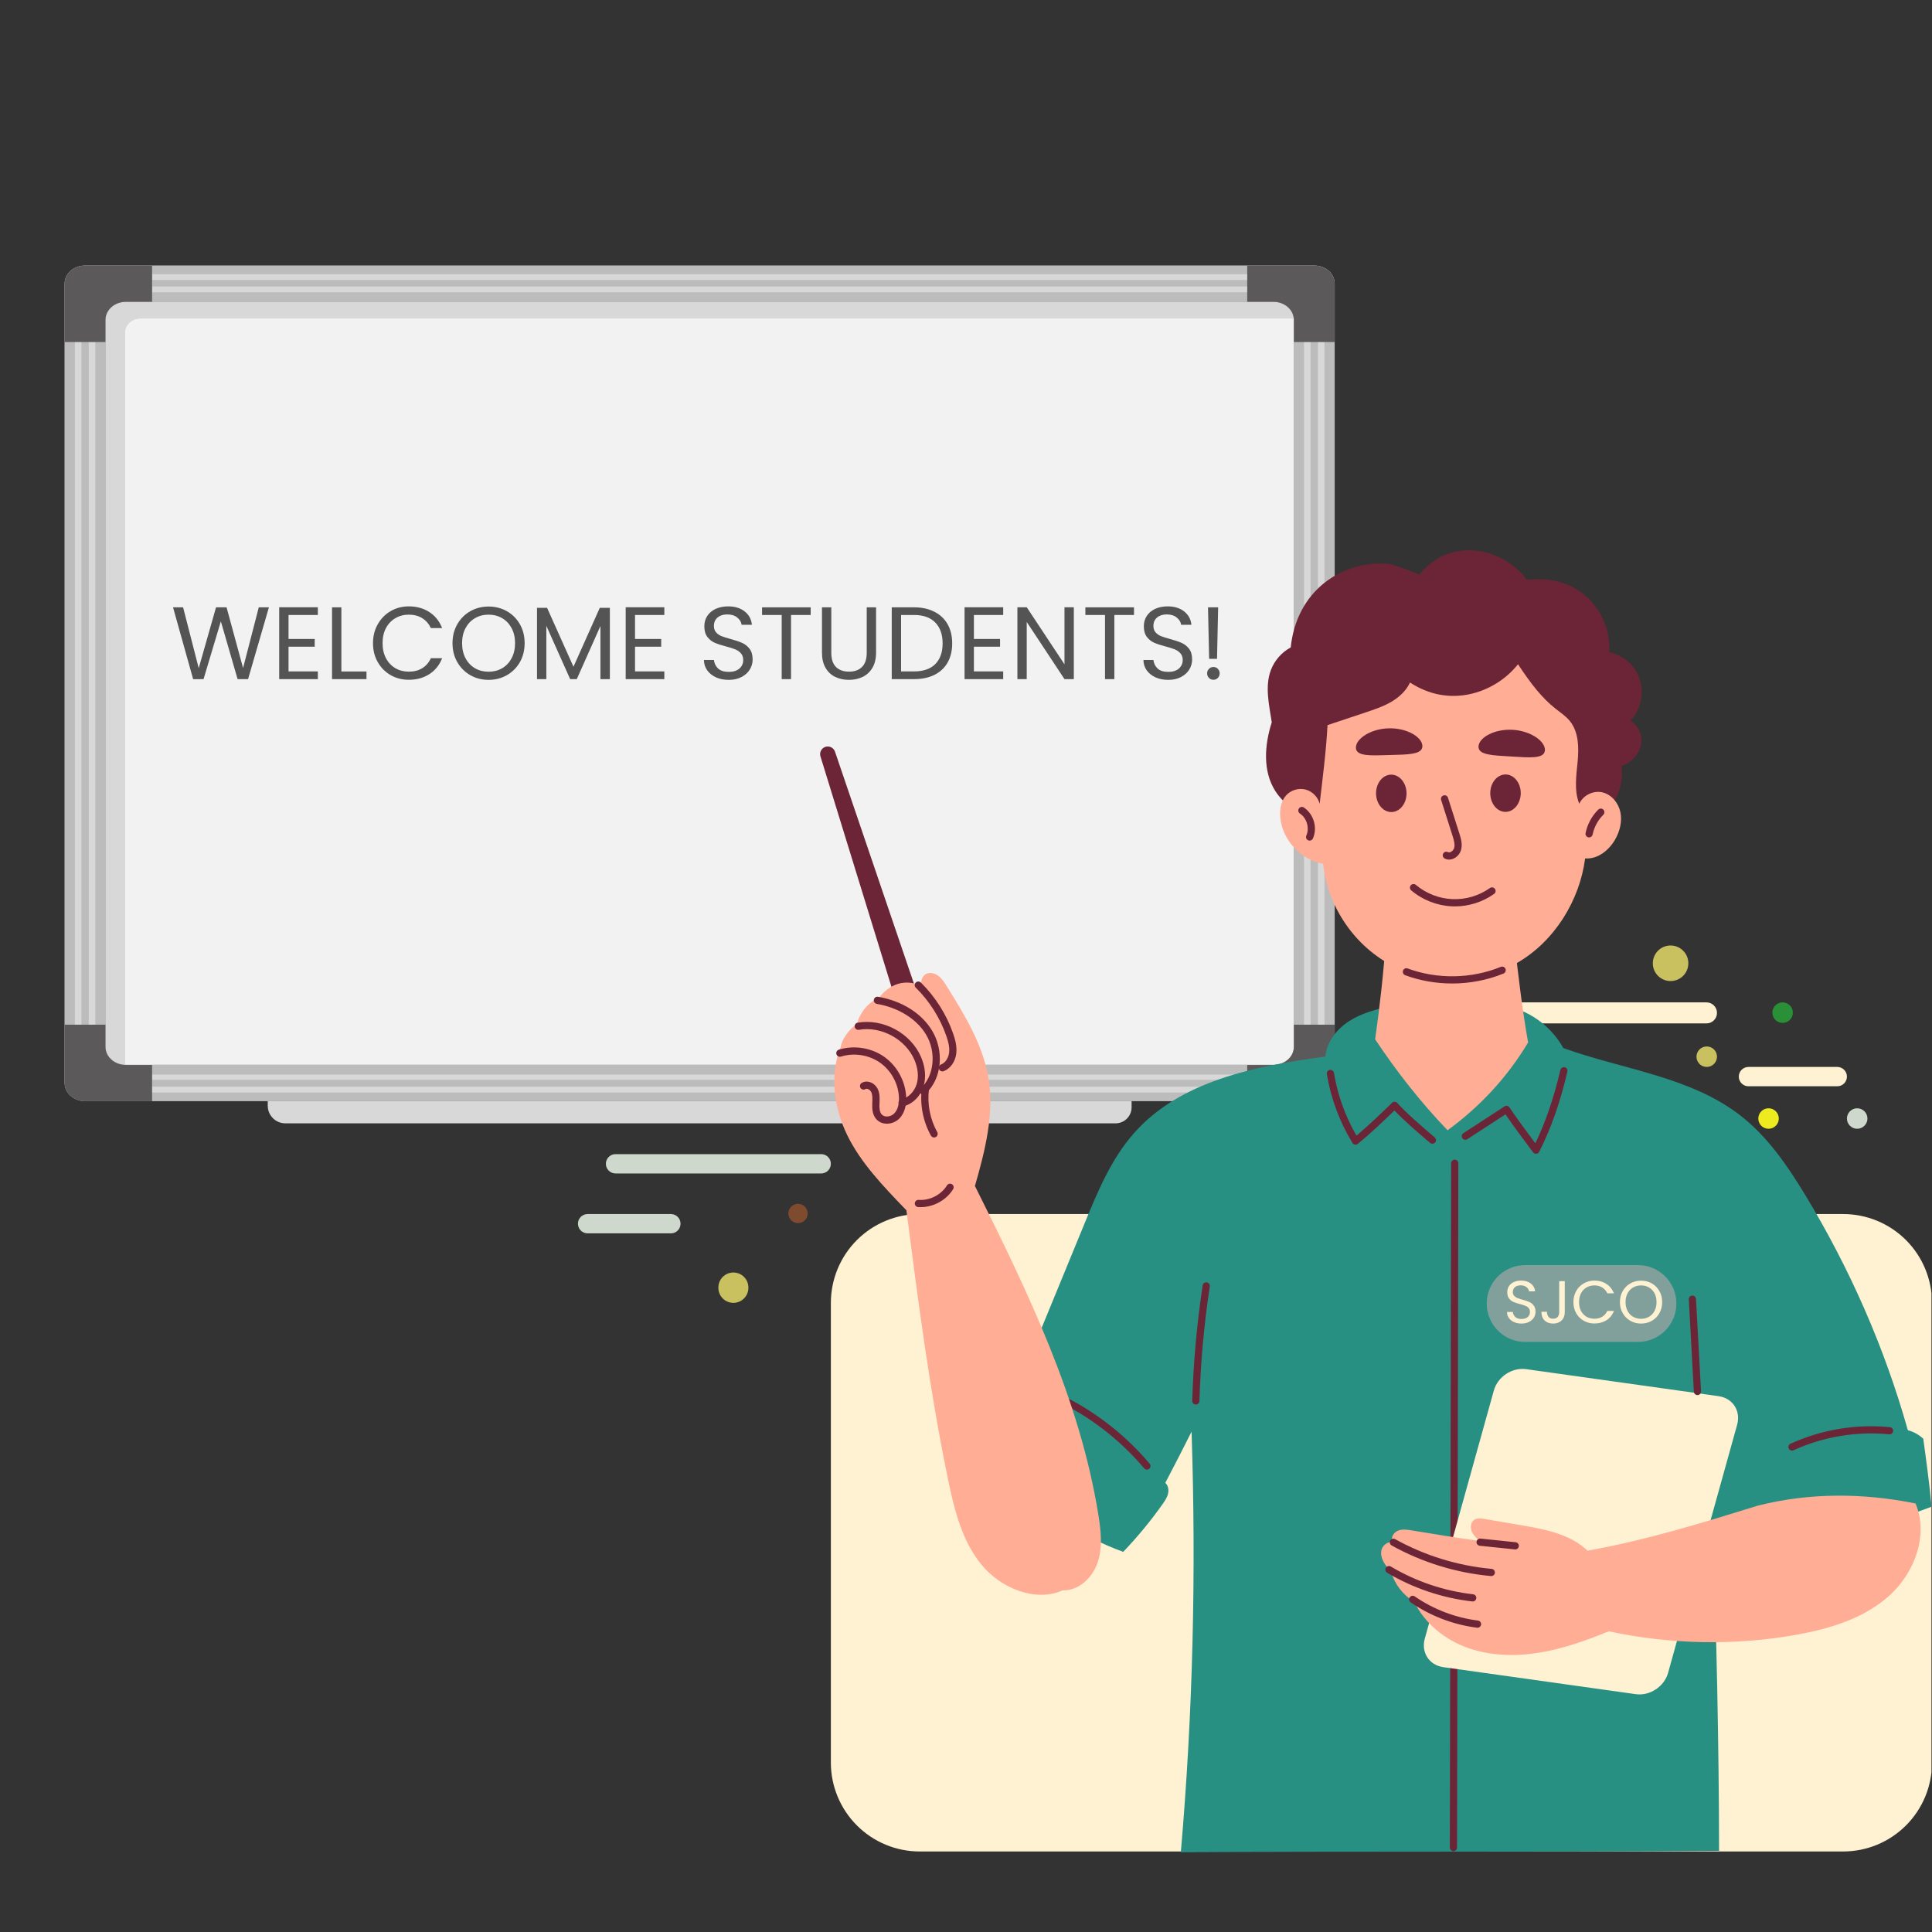 <svg xmlns="http://www.w3.org/2000/svg" xmlns:xlink="http://www.w3.org/1999/xlink" width="500" zoomAndPan="magnify" viewBox="0 0 375 375" height="500" preserveAspectRatio="xMidYMid meet" version="1.0"><rect x="0" y="0" width="375" height="375" fill="#333333" stroke="none"/><defs><filter x="0%" y="0%" width="100%" height="100%" id="e9c13483a1"><feColorMatrix values="0 0 0 0 1 0 0 0 0 1 0 0 0 0 1 0 0 0 1 0" color-interpolation-filters="sRGB"/></filter><g/><clipPath id="6d385f38d1"><path d="M 161.27 235.645 L 375 235.645 L 375 359.371 L 161.27 359.371 Z M 161.27 235.645 " clip-rule="nonzero"/></clipPath><clipPath id="451183651a"><path d="M 178.52 235.645 L 357.75 235.645 C 362.324 235.645 366.711 237.461 369.949 240.695 C 373.184 243.93 375 248.32 375 252.895 L 375 342.121 C 375 346.695 373.184 351.082 369.949 354.316 C 366.711 357.555 362.324 359.371 357.75 359.371 L 178.52 359.371 C 173.945 359.371 169.559 357.555 166.324 354.316 C 163.09 351.082 161.27 346.695 161.27 342.121 L 161.27 252.895 C 161.27 248.32 163.09 243.93 166.324 240.695 C 169.559 237.461 173.945 235.645 178.52 235.645 Z M 178.52 235.645 " clip-rule="nonzero"/></clipPath><clipPath id="13b72fabaf"><path d="M 12.426 51.547 L 259.176 51.547 L 259.176 214 L 12.426 214 Z M 12.426 51.547 " clip-rule="nonzero"/></clipPath><clipPath id="379a406ab7"><path d="M 51 213 L 220 213 L 220 218.047 L 51 218.047 Z M 51 213 " clip-rule="nonzero"/></clipPath><clipPath id="efcc868fa7"><path d="M 12.426 51.547 L 30 51.547 L 30 67 L 12.426 67 Z M 12.426 51.547 " clip-rule="nonzero"/></clipPath><clipPath id="123300300e"><path d="M 242 51.547 L 259.176 51.547 L 259.176 67 L 242 67 Z M 242 51.547 " clip-rule="nonzero"/></clipPath><clipPath id="146a3dbb7c"><path d="M 12.426 198 L 30 198 L 30 214 L 12.426 214 Z M 12.426 198 " clip-rule="nonzero"/></clipPath><clipPath id="1691a10627"><path d="M 242 198 L 259.176 198 L 259.176 214 L 242 214 Z M 242 198 " clip-rule="nonzero"/></clipPath><clipPath id="134af58880"><path d="M 290.395 194.562 L 333.277 194.562 L 333.277 198.641 L 290.395 198.641 Z M 290.395 194.562 " clip-rule="nonzero"/></clipPath><clipPath id="a8399fceb7"><path d="M 292.434 194.562 L 331.227 194.562 C 332.352 194.562 333.266 195.477 333.266 196.602 C 333.266 197.727 332.352 198.641 331.227 198.641 L 292.434 198.641 C 291.305 198.641 290.395 197.727 290.395 196.602 C 290.395 195.477 291.305 194.562 292.434 194.562 Z M 292.434 194.562 " clip-rule="nonzero"/></clipPath><clipPath id="ee97d28362"><path d="M 191 194 L 374.992 194 L 374.992 359.516 L 191 359.516 Z M 191 194 " clip-rule="nonzero"/></clipPath><clipPath id="e7231ef868"><path d="M 245 106.449 L 319 106.449 L 319 168 L 245 168 Z M 245 106.449 " clip-rule="nonzero"/></clipPath><clipPath id="5746d9a0c5"><path d="M 281 225 L 284 225 L 284 359.516 L 281 359.516 Z M 281 225 " clip-rule="nonzero"/></clipPath><clipPath id="0d44008463"><path d="M 159.07 144 L 182 144 L 182 204 L 159.07 204 Z M 159.07 144 " clip-rule="nonzero"/></clipPath><mask id="53f45d3c97"><g filter="url(#e9c13483a1)"><rect x="-37.5" width="450" fill="#000000" y="-37.5" height="450" fill-opacity="0.7"/></g></mask><clipPath id="b4d7a4b5df"><path d="M 0.57 0.551 L 37.406 0.551 L 37.406 15.469 L 0.57 15.469 Z M 0.57 0.551 " clip-rule="nonzero"/></clipPath><clipPath id="b705dbe923"><path d="M 8.031 0.551 L 29.926 0.551 C 34.047 0.551 37.387 3.891 37.387 8.008 C 37.387 12.129 34.047 15.469 29.926 15.469 L 8.031 15.469 C 3.91 15.469 0.57 12.129 0.57 8.008 C 0.57 3.891 3.91 0.551 8.031 0.551 Z M 8.031 0.551 " clip-rule="nonzero"/></clipPath><clipPath id="8ed63e53b4"><rect x="0" width="38" y="0" height="16"/></clipPath><clipPath id="f57a22cc43"><path d="M 329.285 203.117 L 333.266 203.117 L 333.266 207.094 L 329.285 207.094 Z M 329.285 203.117 " clip-rule="nonzero"/></clipPath><clipPath id="b370206402"><path d="M 331.273 203.117 C 330.176 203.117 329.285 204.008 329.285 205.105 C 329.285 206.203 330.176 207.094 331.273 207.094 C 332.375 207.094 333.266 206.203 333.266 205.105 C 333.266 204.008 332.375 203.117 331.273 203.117 Z M 331.273 203.117 " clip-rule="nonzero"/></clipPath><clipPath id="b07e5faac3"><path d="M 337.5 207.094 L 358.492 207.094 L 358.492 210.844 L 337.5 210.844 Z M 337.5 207.094 " clip-rule="nonzero"/></clipPath><clipPath id="6594504a88"><path d="M 339.375 207.094 L 356.613 207.094 C 357.648 207.094 358.488 207.934 358.488 208.969 C 358.488 210.008 357.648 210.844 356.613 210.844 L 339.375 210.844 C 338.34 210.844 337.5 210.008 337.5 208.969 C 337.5 207.934 338.34 207.094 339.375 207.094 Z M 339.375 207.094 " clip-rule="nonzero"/></clipPath><clipPath id="8cd4d4b534"><path d="M 320.809 183.52 L 327.707 183.52 L 327.707 190.422 L 320.809 190.422 Z M 320.809 183.52 " clip-rule="nonzero"/></clipPath><clipPath id="26388f2698"><path d="M 324.258 183.52 C 322.352 183.52 320.809 185.066 320.809 186.973 C 320.809 188.875 322.352 190.422 324.258 190.422 C 326.164 190.422 327.707 188.875 327.707 186.973 C 327.707 185.066 326.164 183.52 324.258 183.52 Z M 324.258 183.52 " clip-rule="nonzero"/></clipPath><clipPath id="691c617357"><path d="M 344.016 194.562 L 347.992 194.562 L 347.992 198.543 L 344.016 198.543 Z M 344.016 194.562 " clip-rule="nonzero"/></clipPath><clipPath id="09f343bd24"><path d="M 346.004 194.562 C 344.906 194.562 344.016 195.453 344.016 196.551 C 344.016 197.652 344.906 198.543 346.004 198.543 C 347.102 198.543 347.992 197.652 347.992 196.551 C 347.992 195.453 347.102 194.562 346.004 194.562 Z M 346.004 194.562 " clip-rule="nonzero"/></clipPath><clipPath id="dc6292641d"><path d="M 341.285 215.117 L 345.266 215.117 L 345.266 219.094 L 341.285 219.094 Z M 341.285 215.117 " clip-rule="nonzero"/></clipPath><clipPath id="e45733f2a2"><path d="M 343.273 215.117 C 342.176 215.117 341.285 216.008 341.285 217.105 C 341.285 218.203 342.176 219.094 343.273 219.094 C 344.375 219.094 345.266 218.203 345.266 217.105 C 345.266 216.008 344.375 215.117 343.273 215.117 Z M 343.273 215.117 " clip-rule="nonzero"/></clipPath><clipPath id="ca7da8dd36"><path d="M 139.434 246.992 L 145.262 246.992 L 145.262 252.891 L 139.434 252.891 Z M 139.434 246.992 " clip-rule="nonzero"/></clipPath><clipPath id="14b153f68d"><path d="M 142.348 246.992 C 143.957 246.992 145.262 248.297 145.262 249.906 L 145.262 249.965 C 145.262 251.578 143.957 252.883 142.348 252.883 C 140.738 252.883 139.434 251.578 139.434 249.965 L 139.434 249.906 C 139.434 248.297 140.738 246.992 142.348 246.992 Z M 142.348 246.992 " clip-rule="nonzero"/></clipPath><clipPath id="4965bb627f"><path d="M 153.023 233.66 L 156.773 233.66 L 156.773 237.41 L 153.023 237.41 Z M 153.023 233.66 " clip-rule="nonzero"/></clipPath><clipPath id="ef8fb7d2b1"><path d="M 154.898 233.66 C 155.934 233.66 156.773 234.5 156.773 235.535 C 156.773 236.57 155.934 237.41 154.898 237.41 C 153.859 237.41 153.023 236.57 153.023 235.535 C 153.023 234.5 153.859 233.66 154.898 233.66 Z M 154.898 233.66 " clip-rule="nonzero"/></clipPath><clipPath id="1c83e2942d"><path d="M 117.598 224.016 L 161.277 224.016 L 161.277 227.766 L 117.598 227.766 Z M 117.598 224.016 " clip-rule="nonzero"/></clipPath><clipPath id="ee0ba818ff"><path d="M 119.473 224.016 L 159.395 224.016 C 160.43 224.016 161.27 224.855 161.27 225.891 C 161.27 226.926 160.43 227.766 159.395 227.766 L 119.473 227.766 C 118.438 227.766 117.598 226.926 117.598 225.891 C 117.598 224.855 118.438 224.016 119.473 224.016 Z M 119.473 224.016 " clip-rule="nonzero"/></clipPath><clipPath id="b4a4d26587"><path d="M 358.488 215.117 L 362.469 215.117 L 362.469 219.094 L 358.488 219.094 Z M 358.488 215.117 " clip-rule="nonzero"/></clipPath><clipPath id="2124887007"><path d="M 360.477 215.117 C 359.379 215.117 358.488 216.008 358.488 217.105 C 358.488 218.203 359.379 219.094 360.477 219.094 C 361.574 219.094 362.469 218.203 362.469 217.105 C 362.469 216.008 361.574 215.117 360.477 215.117 Z M 360.477 215.117 " clip-rule="nonzero"/></clipPath><clipPath id="0b18b2d471"><path d="M 112.18 235.645 L 132.102 235.645 L 132.102 239.395 L 112.18 239.395 Z M 112.18 235.645 " clip-rule="nonzero"/></clipPath><clipPath id="52497064b2"><path d="M 114.055 235.645 L 130.219 235.645 C 131.254 235.645 132.094 236.484 132.094 237.52 C 132.094 238.555 131.254 239.395 130.219 239.395 L 114.055 239.395 C 113.02 239.395 112.18 238.555 112.18 237.52 C 112.18 236.484 113.02 235.645 114.055 235.645 Z M 114.055 235.645 " clip-rule="nonzero"/></clipPath></defs><g clip-path="url(#6d385f38d1)"><g clip-path="url(#451183651a)"><path fill="#fff2d2" d="M 161.27 235.645 L 374.895 235.645 L 374.895 359.371 L 161.27 359.371 Z M 161.27 235.645 " fill-opacity="1" fill-rule="nonzero"/></g></g><path fill="#f2f2f2" d="M 16.508 58.578 L 255.102 58.578 L 255.102 206.688 L 16.508 206.688 Z M 16.508 58.578 " fill-opacity="1" fill-rule="nonzero"/><path fill="#d8d8d8" d="M 24.289 58.129 L 20.016 58.129 L 20.016 209.496 C 20.297 209.547 20.574 209.598 20.852 209.652 C 21.93 209.301 23.102 209.141 24.289 209.047 L 24.289 64.52 C 24.289 63.035 25.645 61.832 27.312 61.832 L 254.652 61.832 L 254.652 58.129 Z M 24.289 58.129 " fill-opacity="1" fill-rule="nonzero"/><g clip-path="url(#13b72fabaf)"><path fill="#999999" d="M 255.102 51.547 L 16.508 51.547 C 14.32 51.547 12.547 53.121 12.547 55.062 L 12.547 210.203 C 12.547 212.148 14.32 213.723 16.508 213.723 L 255.102 213.723 C 257.289 213.723 259.059 212.148 259.059 210.203 L 259.059 55.062 C 259.059 53.121 257.289 51.547 255.102 51.547 Z M 20.465 203.172 L 20.465 62.098 C 20.465 60.156 22.238 58.582 24.426 58.582 L 247.184 58.582 C 249.367 58.582 251.141 60.156 251.141 62.098 L 251.141 203.172 C 251.141 205.113 249.367 206.688 247.184 206.688 L 24.426 206.688 C 22.238 206.688 20.465 205.113 20.465 203.172 Z M 20.465 203.172 " fill-opacity="1" fill-rule="nonzero"/><path fill="#bcbcbc" d="M 255.102 51.547 L 16.508 51.547 C 14.32 51.547 12.547 53.121 12.547 55.062 L 12.547 210.203 C 12.547 212.148 14.32 213.723 16.508 213.723 L 255.102 213.723 C 257.289 213.723 259.059 212.148 259.059 210.203 L 259.059 55.062 C 259.059 53.121 257.289 51.547 255.102 51.547 Z M 20.465 203.172 L 20.465 62.098 C 20.465 60.156 22.238 58.582 24.426 58.582 L 247.184 58.582 C 249.367 58.582 251.141 60.156 251.141 62.098 L 251.141 203.172 C 251.141 205.113 249.367 206.688 247.184 206.688 L 24.426 206.688 C 22.238 206.688 20.465 205.113 20.465 203.172 Z M 20.465 203.172 " fill-opacity="1" fill-rule="nonzero"/></g><g clip-path="url(#379a406ab7)"><path fill="#d8d8d8" d="M 216.527 218.039 L 55.391 218.039 C 53.5 218.039 51.969 216.508 51.969 214.617 L 51.969 213.742 L 219.641 213.742 L 219.641 214.93 C 219.641 216.648 218.246 218.039 216.527 218.039 Z M 216.527 218.039 " fill-opacity="1" fill-rule="nonzero"/></g><path fill="#d8d8d8" d="M 29.52 53.215 L 244.785 53.215 L 244.785 54.344 L 29.52 54.344 Z M 29.52 53.215 " fill-opacity="1" fill-rule="nonzero"/><path fill="#878787" d="M 28.172 208.527 L 243.434 208.527 L 243.434 209.656 L 28.172 209.656 Z M 28.172 208.527 " fill-opacity="1" fill-rule="nonzero"/><path fill="#d8d8d8" d="M 28.172 210.922 L 243.434 210.922 L 243.434 212.051 L 28.172 212.051 Z M 28.172 210.922 " fill-opacity="1" fill-rule="nonzero"/><path fill="#d8d8d8" d="M 28.172 208.527 L 243.434 208.527 L 243.434 209.656 L 28.172 209.656 Z M 28.172 208.527 " fill-opacity="1" fill-rule="nonzero"/><path fill="#d8d8d8" d="M 17.227 65.195 L 18.496 65.195 L 18.496 202.398 L 17.227 202.398 Z M 17.227 65.195 " fill-opacity="1" fill-rule="nonzero"/><path fill="#d8d8d8" d="M 14.531 65.195 L 15.801 65.195 L 15.801 202.398 L 14.531 202.398 Z M 14.531 65.195 " fill-opacity="1" fill-rule="nonzero"/><path fill="#d8d8d8" d="M 255.809 65.195 L 257.078 65.195 L 257.078 202.398 L 255.809 202.398 Z M 255.809 65.195 " fill-opacity="1" fill-rule="nonzero"/><path fill="#d8d8d8" d="M 253.113 65.195 L 254.379 65.195 L 254.379 202.398 L 253.113 202.398 Z M 253.113 65.195 " fill-opacity="1" fill-rule="nonzero"/><path fill="#d8d8d8" d="M 29.52 55.613 L 244.785 55.613 L 244.785 56.738 L 29.52 56.738 Z M 29.52 55.613 " fill-opacity="1" fill-rule="nonzero"/><g clip-path="url(#efcc868fa7)"><path fill="#5b5959" d="M 20.465 66.395 L 20.465 62.098 C 20.465 60.156 22.238 58.582 24.426 58.582 L 29.52 58.582 L 29.52 51.547 L 16.508 51.547 C 14.32 51.547 12.547 53.121 12.547 55.062 L 12.547 66.395 Z M 20.465 66.395 " fill-opacity="1" fill-rule="nonzero"/></g><g clip-path="url(#123300300e)"><path fill="#5b5959" d="M 251.141 66.395 L 251.141 62.098 C 251.141 60.156 249.367 58.582 247.184 58.582 L 242.086 58.582 L 242.086 51.547 L 251.141 51.547 C 251.141 51.547 255.102 51.547 255.102 51.547 C 257.289 51.547 259.059 53.121 259.059 55.062 L 259.059 66.395 Z M 251.141 66.395 " fill-opacity="1" fill-rule="nonzero"/></g><g clip-path="url(#146a3dbb7c)"><path fill="#5b5959" d="M 20.465 198.895 L 20.465 203.191 C 20.465 205.133 22.238 206.707 24.426 206.707 L 29.52 206.707 L 29.52 213.742 L 16.508 213.742 C 14.32 213.742 12.547 212.168 12.547 210.227 L 12.547 198.895 Z M 20.465 198.895 " fill-opacity="1" fill-rule="nonzero"/></g><g clip-path="url(#1691a10627)"><path fill="#5b5959" d="M 251.141 198.895 L 251.141 203.191 C 251.141 205.133 249.367 206.707 247.184 206.707 L 242.086 206.707 L 242.086 213.742 L 251.141 213.742 C 251.141 213.742 255.102 213.742 255.102 213.742 C 257.289 213.742 259.059 212.168 259.059 210.227 L 259.059 198.895 Z M 251.141 198.895 " fill-opacity="1" fill-rule="nonzero"/></g><g fill="#545454" fill-opacity="1"><g transform="translate(33.133, 131.82)"><g><path d="M 19.062 -13.938 L 15.016 0 L 12.984 0 L 9.734 -11.219 L 6.375 0 L 4.359 0.016 L 0.453 -13.938 L 2.406 -13.938 L 5.438 -2.125 L 8.797 -13.938 L 10.844 -13.938 L 14.047 -2.156 L 17.094 -13.938 Z M 19.062 -13.938 "/></g></g></g><g fill="#545454" fill-opacity="1"><g transform="translate(52.646, 131.82)"><g><path d="M 3.359 -12.453 L 3.359 -7.797 L 8.438 -7.797 L 8.438 -6.297 L 3.359 -6.297 L 3.359 -1.5 L 9.047 -1.5 L 9.047 0 L 1.547 0 L 1.547 -13.953 L 9.047 -13.953 L 9.047 -12.453 Z M 3.359 -12.453 "/></g></g></g><g fill="#545454" fill-opacity="1"><g transform="translate(62.901, 131.82)"><g><path d="M 3.359 -1.484 L 8.234 -1.484 L 8.234 0 L 1.547 0 L 1.547 -13.938 L 3.359 -13.938 Z M 3.359 -1.484 "/></g></g></g><g fill="#545454" fill-opacity="1"><g transform="translate(71.538, 131.82)"><g><path d="M 0.859 -6.984 C 0.859 -8.336 1.164 -9.555 1.781 -10.641 C 2.395 -11.734 3.227 -12.586 4.281 -13.203 C 5.344 -13.816 6.52 -14.125 7.812 -14.125 C 9.332 -14.125 10.66 -13.754 11.797 -13.016 C 12.93 -12.285 13.758 -11.25 14.281 -9.906 L 12.094 -9.906 C 11.707 -10.738 11.148 -11.379 10.422 -11.828 C 9.703 -12.285 8.832 -12.516 7.812 -12.516 C 6.844 -12.516 5.973 -12.285 5.203 -11.828 C 4.43 -11.379 3.82 -10.738 3.375 -9.906 C 2.938 -9.07 2.719 -8.098 2.719 -6.984 C 2.719 -5.867 2.938 -4.895 3.375 -4.062 C 3.82 -3.227 4.43 -2.582 5.203 -2.125 C 5.973 -1.676 6.844 -1.453 7.812 -1.453 C 8.832 -1.453 9.703 -1.676 10.422 -2.125 C 11.148 -2.57 11.707 -3.219 12.094 -4.062 L 14.281 -4.062 C 13.758 -2.727 12.93 -1.695 11.797 -0.969 C 10.66 -0.238 9.332 0.125 7.812 0.125 C 6.52 0.125 5.344 -0.176 4.281 -0.781 C 3.227 -1.395 2.395 -2.238 1.781 -3.312 C 1.164 -4.395 0.859 -5.617 0.859 -6.984 Z M 0.859 -6.984 "/></g></g></g><g fill="#545454" fill-opacity="1"><g transform="translate(86.972, 131.82)"><g><path d="M 7.859 0.141 C 6.566 0.141 5.383 -0.16 4.312 -0.766 C 3.25 -1.379 2.406 -2.227 1.781 -3.312 C 1.164 -4.395 0.859 -5.617 0.859 -6.984 C 0.859 -8.336 1.164 -9.555 1.781 -10.641 C 2.406 -11.734 3.25 -12.582 4.312 -13.188 C 5.383 -13.789 6.566 -14.094 7.859 -14.094 C 9.16 -14.094 10.344 -13.789 11.406 -13.188 C 12.477 -12.582 13.32 -11.738 13.938 -10.656 C 14.551 -9.582 14.859 -8.359 14.859 -6.984 C 14.859 -5.609 14.551 -4.379 13.938 -3.297 C 13.32 -2.223 12.477 -1.379 11.406 -0.766 C 10.344 -0.16 9.16 0.141 7.859 0.141 Z M 7.859 -1.438 C 8.828 -1.438 9.703 -1.66 10.484 -2.109 C 11.266 -2.566 11.879 -3.211 12.328 -4.047 C 12.773 -4.891 13 -5.867 13 -6.984 C 13 -8.098 12.773 -9.07 12.328 -9.906 C 11.879 -10.738 11.27 -11.379 10.5 -11.828 C 9.727 -12.285 8.848 -12.516 7.859 -12.516 C 6.867 -12.516 5.988 -12.285 5.219 -11.828 C 4.445 -11.379 3.836 -10.738 3.391 -9.906 C 2.941 -9.07 2.719 -8.098 2.719 -6.984 C 2.719 -5.867 2.941 -4.891 3.391 -4.047 C 3.836 -3.211 4.453 -2.566 5.234 -2.109 C 6.016 -1.66 6.891 -1.438 7.859 -1.438 Z M 7.859 -1.438 "/></g></g></g><g fill="#545454" fill-opacity="1"><g transform="translate(102.686, 131.82)"><g><path d="M 15.688 -13.844 L 15.688 0 L 13.859 0 L 13.859 -10.312 L 9.266 0 L 7.984 0 L 3.359 -10.344 L 3.359 0 L 1.547 0 L 1.547 -13.844 L 3.5 -13.844 L 8.625 -2.406 L 13.734 -13.844 Z M 15.688 -13.844 "/></g></g></g><g fill="#545454" fill-opacity="1"><g transform="translate(119.899, 131.82)"><g><path d="M 3.359 -12.453 L 3.359 -7.797 L 8.438 -7.797 L 8.438 -6.297 L 3.359 -6.297 L 3.359 -1.5 L 9.047 -1.5 L 9.047 0 L 1.547 0 L 1.547 -13.953 L 9.047 -13.953 L 9.047 -12.453 Z M 3.359 -12.453 "/></g></g></g><g fill="#545454" fill-opacity="1"><g transform="translate(130.155, 131.82)"><g/></g></g><g fill="#545454" fill-opacity="1"><g transform="translate(135.493, 131.82)"><g><path d="M 5.953 0.141 C 5.035 0.141 4.211 -0.02 3.484 -0.344 C 2.766 -0.676 2.195 -1.129 1.781 -1.703 C 1.363 -2.285 1.148 -2.957 1.141 -3.719 L 3.078 -3.719 C 3.148 -3.062 3.422 -2.508 3.891 -2.062 C 4.359 -1.625 5.047 -1.406 5.953 -1.406 C 6.828 -1.406 7.516 -1.617 8.016 -2.047 C 8.516 -2.484 8.766 -3.039 8.766 -3.719 C 8.766 -4.25 8.613 -4.68 8.312 -5.016 C 8.02 -5.348 7.656 -5.602 7.219 -5.781 C 6.781 -5.957 6.188 -6.145 5.438 -6.344 C 4.52 -6.582 3.785 -6.82 3.234 -7.062 C 2.68 -7.301 2.207 -7.676 1.812 -8.188 C 1.414 -8.695 1.219 -9.391 1.219 -10.266 C 1.219 -11.023 1.41 -11.695 1.797 -12.281 C 2.18 -12.863 2.723 -13.316 3.422 -13.641 C 4.129 -13.961 4.938 -14.125 5.844 -14.125 C 7.145 -14.125 8.211 -13.797 9.047 -13.141 C 9.879 -12.484 10.348 -11.617 10.453 -10.547 L 8.453 -10.547 C 8.391 -11.078 8.109 -11.547 7.609 -11.953 C 7.117 -12.359 6.469 -12.562 5.656 -12.562 C 4.895 -12.562 4.273 -12.363 3.797 -11.969 C 3.316 -11.57 3.078 -11.02 3.078 -10.312 C 3.078 -9.812 3.219 -9.398 3.5 -9.078 C 3.789 -8.754 4.145 -8.508 4.562 -8.344 C 4.988 -8.176 5.582 -7.988 6.344 -7.781 C 7.258 -7.531 8 -7.281 8.562 -7.031 C 9.125 -6.781 9.602 -6.398 10 -5.891 C 10.395 -5.379 10.594 -4.68 10.594 -3.797 C 10.594 -3.117 10.41 -2.477 10.047 -1.875 C 9.691 -1.281 9.16 -0.797 8.453 -0.422 C 7.754 -0.047 6.922 0.141 5.953 0.141 Z M 5.953 0.141 "/></g></g></g><g fill="#545454" fill-opacity="1"><g transform="translate(147.228, 131.82)"><g><path d="M 10.125 -13.938 L 10.125 -12.453 L 6.312 -12.453 L 6.312 0 L 4.5 0 L 4.5 -12.453 L 0.688 -12.453 L 0.688 -13.938 Z M 10.125 -13.938 "/></g></g></g><g fill="#545454" fill-opacity="1"><g transform="translate(158.044, 131.82)"><g><path d="M 3.312 -13.938 L 3.312 -5.125 C 3.312 -3.883 3.613 -2.961 4.219 -2.359 C 4.832 -1.754 5.68 -1.453 6.766 -1.453 C 7.828 -1.453 8.66 -1.754 9.266 -2.359 C 9.879 -2.961 10.188 -3.883 10.188 -5.125 L 10.188 -13.938 L 12 -13.938 L 12 -5.141 C 12 -3.984 11.766 -3.004 11.297 -2.203 C 10.828 -1.41 10.195 -0.82 9.406 -0.438 C 8.613 -0.051 7.723 0.141 6.734 0.141 C 5.754 0.141 4.863 -0.051 4.062 -0.438 C 3.27 -0.82 2.645 -1.41 2.188 -2.203 C 1.727 -3.004 1.5 -3.984 1.5 -5.141 L 1.5 -13.938 Z M 3.312 -13.938 "/></g></g></g><g fill="#545454" fill-opacity="1"><g transform="translate(171.539, 131.82)"><g><path d="M 5.875 -13.938 C 7.395 -13.938 8.711 -13.648 9.828 -13.078 C 10.941 -12.516 11.797 -11.707 12.391 -10.656 C 12.984 -9.602 13.281 -8.363 13.281 -6.938 C 13.281 -5.508 12.984 -4.27 12.391 -3.219 C 11.797 -2.176 10.941 -1.379 9.828 -0.828 C 8.711 -0.273 7.395 0 5.875 0 L 1.547 0 L 1.547 -13.938 Z M 5.875 -1.5 C 7.676 -1.5 9.051 -1.973 10 -2.922 C 10.945 -3.879 11.422 -5.219 11.422 -6.938 C 11.422 -8.676 10.941 -10.031 9.984 -11 C 9.035 -11.969 7.664 -12.453 5.875 -12.453 L 3.359 -12.453 L 3.359 -1.5 Z M 5.875 -1.5 "/></g></g></g><g fill="#545454" fill-opacity="1"><g transform="translate(185.673, 131.82)"><g><path d="M 3.359 -12.453 L 3.359 -7.797 L 8.438 -7.797 L 8.438 -6.297 L 3.359 -6.297 L 3.359 -1.5 L 9.047 -1.5 L 9.047 0 L 1.547 0 L 1.547 -13.953 L 9.047 -13.953 L 9.047 -12.453 Z M 3.359 -12.453 "/></g></g></g><g fill="#545454" fill-opacity="1"><g transform="translate(195.929, 131.82)"><g><path d="M 12.5 0 L 10.688 0 L 3.359 -11.094 L 3.359 0 L 1.547 0 L 1.547 -13.953 L 3.359 -13.953 L 10.688 -2.875 L 10.688 -13.953 L 12.5 -13.953 Z M 12.5 0 "/></g></g></g><g fill="#545454" fill-opacity="1"><g transform="translate(209.983, 131.82)"><g><path d="M 10.125 -13.938 L 10.125 -12.453 L 6.312 -12.453 L 6.312 0 L 4.5 0 L 4.5 -12.453 L 0.688 -12.453 L 0.688 -13.938 Z M 10.125 -13.938 "/></g></g></g><g fill="#545454" fill-opacity="1"><g transform="translate(220.799, 131.82)"><g><path d="M 5.953 0.141 C 5.035 0.141 4.211 -0.02 3.484 -0.344 C 2.766 -0.676 2.195 -1.129 1.781 -1.703 C 1.363 -2.285 1.148 -2.957 1.141 -3.719 L 3.078 -3.719 C 3.148 -3.062 3.422 -2.508 3.891 -2.062 C 4.359 -1.625 5.047 -1.406 5.953 -1.406 C 6.828 -1.406 7.516 -1.617 8.016 -2.047 C 8.516 -2.484 8.766 -3.039 8.766 -3.719 C 8.766 -4.25 8.613 -4.68 8.312 -5.016 C 8.02 -5.348 7.656 -5.602 7.219 -5.781 C 6.781 -5.957 6.188 -6.145 5.438 -6.344 C 4.52 -6.582 3.785 -6.82 3.234 -7.062 C 2.68 -7.301 2.207 -7.676 1.812 -8.188 C 1.414 -8.695 1.219 -9.391 1.219 -10.266 C 1.219 -11.023 1.41 -11.695 1.797 -12.281 C 2.18 -12.863 2.723 -13.316 3.422 -13.641 C 4.129 -13.961 4.938 -14.125 5.844 -14.125 C 7.145 -14.125 8.211 -13.797 9.047 -13.141 C 9.879 -12.484 10.348 -11.617 10.453 -10.547 L 8.453 -10.547 C 8.391 -11.078 8.109 -11.547 7.609 -11.953 C 7.117 -12.359 6.469 -12.562 5.656 -12.562 C 4.895 -12.562 4.273 -12.363 3.797 -11.969 C 3.316 -11.57 3.078 -11.02 3.078 -10.312 C 3.078 -9.812 3.219 -9.398 3.5 -9.078 C 3.789 -8.754 4.145 -8.508 4.562 -8.344 C 4.988 -8.176 5.582 -7.988 6.344 -7.781 C 7.258 -7.531 8 -7.281 8.562 -7.031 C 9.125 -6.781 9.602 -6.398 10 -5.891 C 10.395 -5.379 10.594 -4.68 10.594 -3.797 C 10.594 -3.117 10.41 -2.477 10.047 -1.875 C 9.691 -1.281 9.16 -0.797 8.453 -0.422 C 7.754 -0.047 6.922 0.141 5.953 0.141 Z M 5.953 0.141 "/></g></g></g><g fill="#545454" fill-opacity="1"><g transform="translate(232.535, 131.82)"><g><path d="M 3.906 -13.938 L 3.688 -3.938 L 2.156 -3.938 L 1.938 -13.938 Z M 3 0.125 C 2.656 0.125 2.363 0.004 2.125 -0.234 C 1.883 -0.473 1.766 -0.77 1.766 -1.125 C 1.766 -1.469 1.883 -1.758 2.125 -2 C 2.363 -2.238 2.656 -2.359 3 -2.359 C 3.332 -2.359 3.613 -2.238 3.844 -2 C 4.082 -1.758 4.203 -1.469 4.203 -1.125 C 4.203 -0.77 4.082 -0.473 3.844 -0.234 C 3.613 0.004 3.332 0.125 3 0.125 Z M 3 0.125 "/></g></g></g><g clip-path="url(#134af58880)"><g clip-path="url(#a8399fceb7)"><path fill="#fff2d2" d="M 290.395 194.562 L 333.262 194.562 L 333.262 198.641 L 290.395 198.641 Z M 290.395 194.562 " fill-opacity="1" fill-rule="nonzero"/></g></g><g clip-path="url(#ee97d28362)"><path fill="#279083" d="M 291.574 195.172 C 296.465 195.82 300.953 198.969 303.445 203.434 C 315.102 207.621 328.191 208.977 337.938 216.617 C 343.117 220.68 346.918 226.223 350.336 231.848 C 359.066 246.219 365.867 261.758 370.309 277.598 C 371.422 277.898 372.461 278.473 373.309 279.262 C 373.879 283.426 374.449 287.59 374.922 292.453 C 361.039 297.809 345.836 299.711 332.574 297.305 C 333.113 317.578 333.648 337.852 333.672 359.25 C 298.922 359.516 264.168 359.305 229.199 359.52 C 231.543 332.48 232.191 305.289 231.281 277.891 C 229.684 281.055 228.09 284.215 226.184 287.824 C 226.758 288.332 226.891 289.199 226.711 289.945 C 226.531 290.688 226.086 291.34 225.645 291.965 C 223.434 295.082 221.02 298.059 218.02 301.215 C 209.605 298.141 201.918 293.098 195.707 286.344 C 194.699 285.383 193.695 284.426 191.84 282.91 C 198.066 267.762 204.289 252.617 210.512 237.469 C 213.07 231.25 215.699 224.906 220.164 219.879 C 229.062 209.855 243.309 206.965 257.254 205.074 C 257.523 202.203 259.5 199.707 261.934 198.156 C 264.363 196.609 267.215 195.871 270.039 195.289 C 275.57 194.141 281.16 193.781 291.574 195.168 Z M 291.574 195.172 " fill-opacity="1" fill-rule="nonzero"/></g><g clip-path="url(#e7231ef868)"><path fill="#6b2537" d="M 309.82 159.176 C 313.23 157.043 315.289 152.922 314.727 148.637 C 316.504 148.141 317.969 146.652 318.434 144.867 C 318.898 143.086 318.348 141.07 316.492 139.906 C 318.352 137.891 319.094 134.902 318.391 132.25 C 317.691 129.602 315.57 127.371 312.355 126.559 C 312.605 122.609 310.984 118.582 308.07 115.906 C 305.156 113.227 301.008 111.957 296.391 112.559 C 294.066 109.426 290.406 107.32 286.531 106.887 C 282.656 106.453 278.621 107.703 275.492 111.52 C 274.09 110.93 272.691 110.34 269.852 109.473 C 265.309 108.957 260.582 110.32 257.012 113.172 C 253.441 116.027 251.07 120.34 250.531 125.664 C 248.785 126.598 247.398 128.176 246.691 130.023 C 245.465 133.242 246.34 136.836 246.848 140.199 C 245.441 144.582 245.062 149.66 247.539 153.543 C 249.129 156.035 251.734 157.746 254.496 158.805 C 262.34 161.812 271.352 160 279.305 162.703 C 282.895 163.922 286.18 166.035 289.891 166.816 C 295.156 167.93 300.305 165.117 309.82 159.176 Z M 309.82 159.176 " fill-opacity="1" fill-rule="nonzero"/></g><path fill="#ffad95" d="M 256.145 156.016 C 255.812 154.684 254.707 153.574 253.371 153.242 C 252.035 152.91 250.539 153.371 249.621 154.395 C 248.613 155.516 248.363 157.145 248.496 158.645 C 248.887 163.027 252.484 166.922 256.82 167.66 C 257.715 176.129 263.051 183.793 270.496 187.551 C 277.941 191.309 287.273 191.051 294.496 186.883 C 301.723 182.719 306.621 174.773 307.672 166.617 C 310.105 166.805 312.328 165.027 313.523 162.898 C 314.406 161.332 314.879 159.48 314.531 157.715 C 314.184 155.953 312.914 154.324 311.184 153.836 C 309.453 153.348 307.359 154.23 306.531 156.008 C 305.508 153.453 305.957 150.586 306.215 147.852 C 306.469 145.113 306.438 142.094 304.711 139.957 C 303.945 139.012 302.91 138.328 301.953 137.574 C 299.285 135.473 297.152 132.723 294.645 128.934 C 292.281 131.898 288.863 134 285.152 134.762 C 281.441 135.523 277.465 134.945 273.68 132.473 C 272.945 134.082 271.574 135.332 270.051 136.227 C 268.523 137.117 266.836 137.684 265.16 138.246 C 262.566 139.117 259.949 139.992 257.672 140.746 C 257.395 145.949 256.711 151.133 256.145 156.016 Z M 256.145 156.016 " fill-opacity="1" fill-rule="nonzero"/><path fill="#6b2537" d="M 281.27 166.848 C 281.543 166.848 281.828 166.789 282.102 166.668 C 282.805 166.367 283.371 165.727 283.582 164.996 C 283.914 163.848 283.539 162.66 283.266 161.793 L 281.055 154.848 C 280.938 154.48 280.547 154.273 280.176 154.395 C 279.809 154.512 279.605 154.902 279.723 155.273 L 281.934 162.219 C 282.219 163.121 282.438 163.922 282.242 164.609 C 282.145 164.938 281.867 165.25 281.551 165.383 C 281.363 165.465 281.195 165.469 281.055 165.398 C 280.711 165.219 280.289 165.352 280.113 165.695 C 279.934 166.039 280.07 166.461 280.41 166.637 C 280.68 166.777 280.969 166.848 281.27 166.848 Z M 281.27 166.848 " fill-opacity="1" fill-rule="nonzero"/><path fill="#6b2537" d="M 254.199 163.164 C 254.465 163.164 254.723 163.012 254.836 162.75 C 255.766 160.648 254.992 158.008 253.082 156.738 C 252.762 156.523 252.328 156.609 252.113 156.934 C 251.898 157.254 251.988 157.688 252.309 157.902 C 253.648 158.793 254.211 160.711 253.559 162.184 C 253.402 162.535 253.562 162.949 253.918 163.105 C 254.008 163.145 254.105 163.164 254.199 163.164 Z M 254.199 163.164 " fill-opacity="1" fill-rule="nonzero"/><path fill="#6b2537" d="M 308.445 162.543 C 308.77 162.543 309.062 162.312 309.129 161.98 C 309.422 160.539 310.156 159.176 311.207 158.141 C 311.48 157.871 311.484 157.43 311.215 157.152 C 310.941 156.879 310.5 156.875 310.223 157.145 C 308.98 158.371 308.105 159.988 307.758 161.703 C 307.684 162.082 307.926 162.449 308.305 162.527 C 308.352 162.535 308.398 162.543 308.445 162.543 Z M 308.445 162.543 " fill-opacity="1" fill-rule="nonzero"/><path fill="#6b2537" d="M 282.395 175.93 C 285.105 175.93 287.789 175.082 290.004 173.504 C 290.32 173.281 290.395 172.848 290.168 172.531 C 289.945 172.215 289.508 172.141 289.191 172.363 C 287.082 173.867 284.492 174.633 281.902 174.52 C 279.312 174.41 276.801 173.426 274.82 171.754 C 274.527 171.504 274.086 171.539 273.836 171.832 C 273.586 172.129 273.621 172.57 273.918 172.82 C 276.129 174.695 278.945 175.793 281.844 175.918 C 282.027 175.926 282.211 175.93 282.395 175.93 Z M 282.395 175.93 " fill-opacity="1" fill-rule="nonzero"/><path fill="#ffad95" d="M 293.992 183.137 C 294.727 189.523 295.461 195.906 296.605 202.344 C 292.668 208.926 287.398 214.707 280.969 219.383 C 275.723 213.926 271.039 207.934 266.914 201.73 C 267.824 195.285 268.551 188.812 268.977 182.559 C 275.312 178.496 284.023 178.504 293.992 183.137 Z M 293.992 183.137 " fill-opacity="1" fill-rule="nonzero"/><path fill="#6b2537" d="M 298.133 223.949 C 298.152 223.949 298.176 223.949 298.195 223.945 C 298.434 223.922 298.648 223.781 298.758 223.566 C 301.039 219.074 302.832 213.98 304.234 207.988 C 304.32 207.613 304.09 207.234 303.711 207.148 C 303.336 207.062 302.961 207.293 302.871 207.672 C 301.598 213.102 300.004 217.777 298.012 221.918 C 296.262 219.582 294.492 217.195 292.988 214.945 C 292.777 214.625 292.348 214.539 292.027 214.746 L 284.043 219.945 C 283.719 220.156 283.629 220.59 283.84 220.914 C 284.051 221.238 284.484 221.328 284.809 221.117 L 292.211 216.293 C 293.848 218.703 295.742 221.223 297.574 223.668 C 297.707 223.844 297.914 223.949 298.133 223.949 Z M 298.133 223.949 " fill-opacity="1" fill-rule="nonzero"/><path fill="#6b2537" d="M 263.109 222.188 C 263.273 222.188 263.43 222.133 263.555 222.027 C 266.254 219.789 268.504 217.637 270.66 215.547 C 272.656 217.637 275.148 219.766 277.57 221.828 C 277.863 222.078 278.305 222.047 278.555 221.75 C 278.805 221.457 278.77 221.016 278.477 220.766 C 275.887 218.555 273.211 216.273 271.203 214.078 C 271.078 213.938 270.898 213.855 270.707 213.848 C 270.52 213.844 270.336 213.914 270.203 214.047 C 268.078 216.105 265.887 218.23 263.293 220.426 C 261.121 216.691 259.613 212.5 258.918 208.246 C 258.855 207.863 258.496 207.605 258.117 207.668 C 257.734 207.73 257.477 208.09 257.539 208.473 C 258.309 213.168 260.027 217.797 262.516 221.855 C 262.621 222.027 262.801 222.145 263 222.18 C 263.039 222.184 263.074 222.188 263.113 222.188 Z M 263.109 222.188 " fill-opacity="1" fill-rule="nonzero"/><g clip-path="url(#5746d9a0c5)"><path fill="#6b2537" d="M 282.113 359.312 C 282.5 359.312 282.812 359 282.812 358.613 L 283.062 225.785 C 283.062 225.398 282.75 225.086 282.363 225.086 C 281.977 225.086 281.664 225.398 281.664 225.781 L 281.414 358.609 C 281.414 358.996 281.727 359.309 282.113 359.312 Z M 282.113 359.312 " fill-opacity="1" fill-rule="nonzero"/></g><path fill="#fff2d2" d="M 280.133 323.59 L 317.504 328.836 C 320.227 329.219 323.035 327.363 323.777 324.691 L 337.18 276.527 C 337.922 273.855 336.32 271.383 333.598 271 L 296.227 265.754 C 293.504 265.371 290.695 267.227 289.953 269.898 L 276.551 318.062 C 275.805 320.734 277.41 323.207 280.133 323.59 Z M 280.133 323.59 " fill-opacity="1" fill-rule="nonzero"/><path fill="#ffad95" d="M 308.145 300.992 C 304.809 297.773 299.945 296.848 295.375 296.066 C 292.957 295.652 290.539 295.242 288.117 294.824 C 287.461 294.715 286.734 294.613 286.172 294.977 C 285.484 295.418 285.344 296.414 285.637 297.18 C 285.93 297.941 286.547 298.527 287.148 299.086 C 282.578 298.465 278.289 297.754 274 297.047 C 273.125 296.902 272.195 296.762 271.367 297.09 C 270.543 297.418 269.906 298.398 270.273 299.207 C 268.328 299.492 267.867 300.914 268.137 302.074 C 268.406 303.234 269.211 304.188 269.988 305.09 C 270.746 307.535 272.34 309.625 274.457 310.84 C 276.582 315.211 280.551 318.324 284.969 319.879 C 289.391 321.43 294.227 321.531 298.852 320.766 C 303.473 320 307.918 318.406 312.258 316.637 C 324.113 319.172 336.668 319.48 348.777 317.289 C 355.27 316.117 361.871 314.102 366.758 309.676 C 371.648 305.25 374.375 297.902 371.809 291.828 C 361.762 289.781 351.289 289.68 341.191 292.246 C 330.43 295.578 319.668 298.914 308.145 300.992 Z M 308.145 300.992 " fill-opacity="1" fill-rule="nonzero"/><path fill="#6b2537" d="M 294.109 300.746 C 294.465 300.746 294.77 300.477 294.805 300.117 C 294.848 299.734 294.566 299.391 294.184 299.348 L 287.359 298.637 C 286.977 298.594 286.633 298.875 286.594 299.258 C 286.551 299.645 286.832 299.988 287.215 300.027 L 294.039 300.742 C 294.062 300.742 294.086 300.746 294.109 300.746 Z M 294.109 300.746 " fill-opacity="1" fill-rule="nonzero"/><path fill="#6b2537" d="M 289.465 305.914 C 289.82 305.914 290.125 305.641 290.16 305.277 C 290.191 304.891 289.91 304.551 289.523 304.516 C 282.996 303.93 276.52 301.934 270.797 298.746 C 270.457 298.559 270.031 298.68 269.844 299.016 C 269.656 299.352 269.777 299.777 270.113 299.969 C 276.008 303.254 282.68 305.309 289.398 305.91 C 289.422 305.914 289.441 305.914 289.465 305.914 Z M 289.465 305.914 " fill-opacity="1" fill-rule="nonzero"/><path fill="#6b2537" d="M 285.855 310.844 C 286.203 310.844 286.508 310.578 286.547 310.223 C 286.59 309.84 286.316 309.492 285.93 309.449 C 280.324 308.816 274.801 306.953 269.957 304.062 C 269.625 303.863 269.195 303.973 269 304.305 C 268.801 304.637 268.91 305.066 269.242 305.266 C 274.254 308.254 279.973 310.184 285.773 310.84 C 285.801 310.84 285.828 310.844 285.855 310.844 Z M 285.855 310.844 " fill-opacity="1" fill-rule="nonzero"/><path fill="#6b2537" d="M 286.785 315.945 C 287.133 315.945 287.434 315.684 287.477 315.332 C 287.527 314.949 287.254 314.598 286.871 314.551 C 282.484 313.996 278.242 312.375 274.602 309.863 C 274.281 309.645 273.848 309.727 273.629 310.043 C 273.41 310.359 273.488 310.797 273.805 311.016 C 277.629 313.652 282.086 315.355 286.695 315.938 C 286.723 315.941 286.754 315.941 286.785 315.941 Z M 286.785 315.945 " fill-opacity="1" fill-rule="nonzero"/><path fill="#6b2537" d="M 347.824 281.566 C 347.922 281.566 348.02 281.547 348.113 281.504 C 353.918 278.848 360.344 277.777 366.695 278.402 C 367.078 278.438 367.422 278.16 367.461 277.773 C 367.496 277.391 367.219 277.047 366.832 277.012 C 360.234 276.359 353.562 277.477 347.531 280.23 C 347.184 280.391 347.027 280.809 347.188 281.16 C 347.305 281.414 347.559 281.566 347.824 281.566 Z M 347.824 281.566 " fill-opacity="1" fill-rule="nonzero"/><path fill="#6b2537" d="M 329.473 270.785 C 329.484 270.785 329.5 270.785 329.512 270.785 C 329.898 270.766 330.191 270.434 330.172 270.051 L 329.191 252.133 C 329.172 251.75 328.844 251.453 328.457 251.473 C 328.07 251.496 327.773 251.824 327.797 252.211 L 328.773 270.125 C 328.797 270.5 329.105 270.785 329.473 270.785 Z M 329.473 270.785 " fill-opacity="1" fill-rule="nonzero"/><path fill="#6b2537" d="M 232.109 272.621 C 232.484 272.621 232.797 272.324 232.809 271.945 C 233.031 264.523 233.707 257.039 234.82 249.695 C 234.875 249.316 234.613 248.957 234.234 248.902 C 233.852 248.844 233.492 249.105 233.438 249.488 C 232.316 256.883 231.637 264.426 231.41 271.902 C 231.398 272.289 231.703 272.613 232.086 272.625 C 232.094 272.625 232.102 272.625 232.109 272.625 Z M 232.109 272.621 " fill-opacity="1" fill-rule="nonzero"/><path fill="#6b2537" d="M 222.613 285.254 C 222.773 285.254 222.934 285.203 223.062 285.09 C 223.359 284.84 223.398 284.402 223.148 284.105 C 218.699 278.816 213.09 274.359 206.93 271.219 C 206.586 271.043 206.164 271.18 205.988 271.523 C 205.812 271.867 205.949 272.289 206.293 272.465 C 212.289 275.52 217.746 279.859 222.078 285.004 C 222.219 285.168 222.414 285.254 222.613 285.254 Z M 222.613 285.254 " fill-opacity="1" fill-rule="nonzero"/><g clip-path="url(#0d44008463)"><path fill="#6b2537" d="M 176.832 203.883 L 181.309 202.43 L 162.074 145.902 C 161.812 145.133 160.984 144.719 160.211 144.965 C 159.441 145.219 159.012 146.039 159.25 146.816 L 176.836 203.879 Z M 176.832 203.883 " fill-opacity="1" fill-rule="nonzero"/></g><path fill="#ffad95" d="M 175.934 234.922 C 178.184 252.387 180.438 269.871 184.004 287.113 C 185.219 292.969 186.688 299.023 190.469 303.66 C 194.246 308.297 201.008 311.051 206.285 308.68 C 209.391 308.789 212.082 306.195 213.062 303.25 C 214.047 300.309 213.688 297.098 213.195 294.031 C 209.594 271.637 199.578 250.863 189.234 230.203 C 191.195 223.367 193.027 216.23 191.852 209.215 C 190.77 202.738 187.223 196.977 183.75 191.402 C 183.305 190.688 182.844 189.957 182.176 189.441 C 181.504 188.926 180.57 188.672 179.801 189.016 C 179.031 189.363 178.613 190.441 178.863 191.43 C 177.484 190.688 175.809 190.516 174.309 190.965 C 172.809 191.414 171.504 192.473 170.641 193.641 C 168.418 194.594 166.77 196.777 166.391 198.711 C 164.598 199.895 163.371 201.898 163.18 203.195 C 160.996 208.66 161.855 215.012 164.438 220.309 C 167.02 225.602 171.164 229.973 175.938 234.926 Z M 175.934 234.922 " fill-opacity="1" fill-rule="nonzero"/><path fill="#6b2537" d="M 178.695 234.309 C 181.199 234.309 183.684 232.949 185 230.82 C 185.203 230.492 185.102 230.059 184.773 229.855 C 184.445 229.652 184.016 229.754 183.812 230.082 C 182.676 231.922 180.465 233.051 178.309 232.898 C 177.922 232.871 177.59 233.16 177.562 233.543 C 177.535 233.93 177.824 234.266 178.211 234.293 C 178.371 234.305 178.535 234.309 178.695 234.309 Z M 178.695 234.309 " fill-opacity="1" fill-rule="nonzero"/><path fill="#6b2537" d="M 182.926 207.961 C 183.012 207.961 183.094 207.945 183.176 207.914 C 184.461 207.422 185.414 206.086 185.609 204.508 C 185.781 203.109 185.402 201.762 185.008 200.629 C 183.715 196.902 181.543 193.473 178.734 190.707 C 178.457 190.438 178.016 190.441 177.742 190.715 C 177.473 190.988 177.477 191.434 177.75 191.703 C 180.41 194.32 182.461 197.562 183.684 201.086 C 184.027 202.07 184.355 203.223 184.219 204.336 C 184.109 205.215 183.59 206.258 182.676 206.605 C 182.312 206.746 182.133 207.148 182.27 207.508 C 182.379 207.789 182.641 207.961 182.926 207.961 Z M 182.926 207.961 " fill-opacity="1" fill-rule="nonzero"/><path fill="#6b2537" d="M 179.207 212.449 C 179.375 212.449 179.547 212.387 179.684 212.262 C 181.227 210.832 182.188 208.766 182.383 206.445 C 182.574 204.234 182.066 201.984 180.961 200.117 C 178.926 196.688 175.086 194.266 170.418 193.473 C 170.039 193.406 169.676 193.664 169.613 194.047 C 169.547 194.426 169.805 194.785 170.184 194.852 C 174.383 195.566 177.961 197.801 179.758 200.832 C 181.785 204.25 181.336 208.82 178.73 211.234 C 178.449 211.496 178.43 211.938 178.695 212.223 C 178.832 212.371 179.02 212.445 179.207 212.445 Z M 179.207 212.449 " fill-opacity="1" fill-rule="nonzero"/><path fill="#6b2537" d="M 175.102 214.773 C 175.152 214.773 175.203 214.77 175.254 214.758 C 177.121 214.344 178.703 212.773 179.289 210.754 C 179.777 209.07 179.598 207.094 178.785 205.191 C 177.824 202.945 176.035 201.023 173.75 199.781 C 171.461 198.539 168.875 198.086 166.469 198.504 C 166.09 198.57 165.832 198.934 165.902 199.312 C 165.969 199.695 166.328 199.949 166.711 199.883 C 171.035 199.129 175.773 201.703 177.496 205.738 C 178.184 207.348 178.34 208.988 177.941 210.363 C 177.504 211.875 176.301 213.09 174.949 213.391 C 174.574 213.477 174.336 213.848 174.418 214.227 C 174.492 214.551 174.781 214.773 175.102 214.773 Z M 175.102 214.773 " fill-opacity="1" fill-rule="nonzero"/><path fill="#6b2537" d="M 172.141 218.109 C 173.031 218.109 173.93 217.742 174.547 217.121 C 175.715 215.949 175.918 214.266 175.887 213.062 C 175.801 209.977 174.18 206.945 171.664 205.152 C 169.152 203.359 165.758 202.82 162.809 203.746 C 162.441 203.863 162.234 204.254 162.352 204.625 C 162.469 204.992 162.859 205.199 163.23 205.082 C 165.766 204.285 168.688 204.75 170.855 206.293 C 173.02 207.836 174.414 210.445 174.488 213.105 C 174.512 214.035 174.371 215.316 173.555 216.133 C 173.191 216.5 172.633 216.723 172.102 216.711 C 171.824 216.703 171.434 216.633 171.148 216.324 C 170.707 215.84 170.676 215.004 170.699 214.332 C 170.703 214.23 170.707 214.129 170.711 214.027 C 170.746 213.207 170.785 212.281 170.395 211.426 C 170.098 210.77 169.492 210.234 168.816 210.027 C 168.266 209.855 167.711 209.918 167.254 210.195 C 166.926 210.395 166.82 210.828 167.023 211.156 C 167.223 211.484 167.656 211.59 167.984 211.391 C 168.098 211.32 168.238 211.312 168.406 211.363 C 168.703 211.453 168.988 211.711 169.121 212 C 169.371 212.555 169.344 213.242 169.312 213.969 C 169.309 214.074 169.305 214.18 169.301 214.285 C 169.27 215.223 169.332 216.406 170.117 217.262 C 170.598 217.789 171.289 218.09 172.066 218.105 C 172.094 218.105 172.113 218.105 172.141 218.105 Z M 172.141 218.109 " fill-opacity="1" fill-rule="nonzero"/><path fill="#6b2537" d="M 181.305 220.785 C 181.418 220.785 181.535 220.754 181.645 220.695 C 181.98 220.508 182.102 220.082 181.918 219.746 C 180.516 217.223 179.945 214.258 180.316 211.395 C 180.367 211.012 180.094 210.664 179.711 210.613 C 179.328 210.562 178.977 210.832 178.93 211.215 C 178.52 214.375 179.148 217.645 180.691 220.422 C 180.82 220.652 181.059 220.785 181.305 220.785 Z M 181.305 220.785 " fill-opacity="1" fill-rule="nonzero"/><path fill="#6b2537" d="M 276.086 144.785 C 276.133 146.492 273.242 146.453 269.68 146.551 C 266.113 146.652 263.23 146.852 263.18 145.145 C 263.133 143.434 265.969 141.469 269.535 141.367 C 273.098 141.27 276.039 143.078 276.086 144.785 Z M 276.086 144.785 " fill-opacity="1" fill-rule="nonzero"/><path fill="#6b2537" d="M 270.016 150.355 C 269.625 150.359 269.25 150.457 268.887 150.645 C 268.527 150.828 268.211 151.094 267.934 151.438 C 267.66 151.781 267.449 152.176 267.305 152.621 C 267.156 153.066 267.086 153.531 267.09 154.012 C 267.094 154.492 267.172 154.957 267.328 155.398 C 267.48 155.844 267.699 156.234 267.977 156.57 C 268.258 156.91 268.582 157.168 268.945 157.352 C 269.309 157.531 269.688 157.621 270.078 157.617 C 270.469 157.613 270.848 157.52 271.207 157.332 C 271.57 157.145 271.887 156.879 272.16 156.535 C 272.438 156.195 272.645 155.801 272.793 155.355 C 272.938 154.906 273.012 154.445 273.008 153.961 C 273 153.48 272.922 153.02 272.77 152.574 C 272.617 152.133 272.398 151.742 272.117 151.402 C 271.836 151.066 271.516 150.805 271.152 150.625 C 270.789 150.441 270.41 150.352 270.016 150.355 Z M 270.016 150.355 " fill-opacity="1" fill-rule="nonzero"/><path fill="#6b2537" d="M 286.977 144.863 C 286.875 146.57 289.77 146.621 293.328 146.836 C 296.887 147.047 299.762 147.34 299.867 145.633 C 299.969 143.926 297.195 141.871 293.637 141.656 C 290.078 141.445 287.078 143.156 286.977 144.863 Z M 286.977 144.863 " fill-opacity="1" fill-rule="nonzero"/><path fill="#6b2537" d="M 289.258 153.938 C 289.258 154.418 289.328 154.883 289.477 155.328 C 289.625 155.773 289.836 156.168 290.113 156.508 C 290.387 156.852 290.707 157.117 291.07 157.301 C 291.43 157.488 291.809 157.582 292.199 157.582 C 292.59 157.586 292.969 157.496 293.332 157.312 C 293.695 157.129 294.016 156.867 294.297 156.531 C 294.574 156.191 294.789 155.797 294.941 155.355 C 295.094 154.91 295.172 154.449 295.176 153.965 C 295.176 153.484 295.105 153.02 294.957 152.574 C 294.809 152.129 294.598 151.738 294.32 151.395 C 294.043 151.055 293.727 150.789 293.363 150.602 C 293.004 150.418 292.625 150.324 292.234 150.32 C 291.84 150.32 291.465 150.41 291.102 150.594 C 290.738 150.773 290.414 151.035 290.137 151.375 C 289.859 151.715 289.641 152.105 289.488 152.551 C 289.336 152.992 289.262 153.457 289.258 153.938 Z M 289.258 153.938 " fill-opacity="1" fill-rule="nonzero"/><path fill="#6b2537" d="M 281.852 190.898 C 285.262 190.898 288.672 190.25 291.832 188.965 C 292.188 188.816 292.359 188.41 292.215 188.051 C 292.07 187.695 291.66 187.523 291.305 187.668 C 285.59 189.996 279 190.109 273.227 187.977 C 272.867 187.84 272.465 188.027 272.328 188.387 C 272.195 188.75 272.379 189.152 272.742 189.289 C 275.648 190.359 278.746 190.895 281.852 190.895 Z M 281.852 190.898 " fill-opacity="1" fill-rule="nonzero"/><g mask="url(#53f45d3c97)"><g transform="matrix(1, 0, 0, 1, 288, 245)"><g clip-path="url(#8ed63e53b4)"><g clip-path="url(#b4d7a4b5df)"><g clip-path="url(#b705dbe923)"><path fill="#a6a6a6" d="M 0.57 0.551 L 37.406 0.551 L 37.406 15.469 L 0.57 15.469 Z M 0.57 0.551 " fill-opacity="1" fill-rule="nonzero"/></g></g></g></g></g><g fill="#fff2d2" fill-opacity="1"><g transform="translate(291.841, 256.824)"><g><path d="M 3.484 0.078 C 2.953 0.078 2.473 -0.016 2.047 -0.203 C 1.617 -0.391 1.281 -0.656 1.031 -1 C 0.789 -1.344 0.672 -1.734 0.672 -2.172 L 1.797 -2.172 C 1.836 -1.797 1.992 -1.473 2.266 -1.203 C 2.547 -0.941 2.953 -0.812 3.484 -0.812 C 3.992 -0.812 4.395 -0.938 4.688 -1.188 C 4.977 -1.445 5.125 -1.773 5.125 -2.172 C 5.125 -2.484 5.035 -2.738 4.859 -2.938 C 4.691 -3.133 4.477 -3.281 4.219 -3.375 C 3.969 -3.477 3.625 -3.586 3.188 -3.703 C 2.645 -3.848 2.211 -3.988 1.891 -4.125 C 1.566 -4.27 1.289 -4.492 1.062 -4.797 C 0.832 -5.098 0.719 -5.5 0.719 -6 C 0.719 -6.445 0.828 -6.844 1.047 -7.188 C 1.273 -7.531 1.594 -7.797 2 -7.984 C 2.414 -8.172 2.891 -8.266 3.422 -8.266 C 4.18 -8.266 4.805 -8.07 5.297 -7.688 C 5.785 -7.301 6.062 -6.797 6.125 -6.172 L 4.953 -6.172 C 4.91 -6.484 4.742 -6.754 4.453 -6.984 C 4.172 -7.223 3.789 -7.344 3.312 -7.344 C 2.863 -7.344 2.5 -7.227 2.219 -7 C 1.938 -6.77 1.797 -6.445 1.797 -6.031 C 1.797 -5.738 1.879 -5.5 2.047 -5.312 C 2.223 -5.125 2.43 -4.977 2.672 -4.875 C 2.922 -4.781 3.266 -4.672 3.703 -4.547 C 4.242 -4.398 4.676 -4.254 5 -4.109 C 5.332 -3.961 5.613 -3.738 5.844 -3.438 C 6.082 -3.145 6.203 -2.738 6.203 -2.219 C 6.203 -1.82 6.098 -1.445 5.891 -1.094 C 5.68 -0.75 5.367 -0.469 4.953 -0.25 C 4.535 -0.031 4.047 0.078 3.484 0.078 Z M 3.484 0.078 "/></g></g></g><g fill="#fff2d2" fill-opacity="1"><g transform="translate(298.704, 256.824)"><g><path d="M 5.016 -8.156 L 5.016 -2.125 C 5.016 -1.457 4.805 -0.922 4.391 -0.516 C 3.973 -0.117 3.426 0.078 2.75 0.078 C 2.062 0.078 1.508 -0.125 1.094 -0.531 C 0.688 -0.938 0.484 -1.5 0.484 -2.219 L 1.547 -2.219 C 1.555 -1.812 1.66 -1.484 1.859 -1.234 C 2.055 -0.984 2.352 -0.859 2.75 -0.859 C 3.145 -0.859 3.441 -0.977 3.641 -1.219 C 3.836 -1.457 3.938 -1.758 3.938 -2.125 L 3.938 -8.156 Z M 5.016 -8.156 "/></g></g></g><g fill="#fff2d2" fill-opacity="1"><g transform="translate(304.9, 256.824)"><g><path d="M 0.5 -4.078 C 0.5 -4.879 0.676 -5.598 1.031 -6.234 C 1.395 -6.867 1.883 -7.363 2.5 -7.719 C 3.125 -8.082 3.816 -8.266 4.578 -8.266 C 5.461 -8.266 6.238 -8.047 6.906 -7.609 C 7.57 -7.18 8.055 -6.578 8.359 -5.797 L 7.078 -5.797 C 6.848 -6.285 6.52 -6.66 6.094 -6.922 C 5.676 -7.191 5.172 -7.328 4.578 -7.328 C 4.004 -7.328 3.488 -7.191 3.031 -6.922 C 2.582 -6.66 2.227 -6.285 1.969 -5.797 C 1.719 -5.305 1.594 -4.734 1.594 -4.078 C 1.594 -3.43 1.719 -2.863 1.969 -2.375 C 2.227 -1.895 2.582 -1.52 3.031 -1.25 C 3.488 -0.988 4.004 -0.859 4.578 -0.859 C 5.172 -0.859 5.676 -0.988 6.094 -1.25 C 6.52 -1.508 6.848 -1.883 7.078 -2.375 L 8.359 -2.375 C 8.055 -1.594 7.57 -0.988 6.906 -0.562 C 6.238 -0.145 5.461 0.062 4.578 0.062 C 3.816 0.062 3.125 -0.113 2.5 -0.469 C 1.883 -0.82 1.395 -1.312 1.031 -1.938 C 0.676 -2.57 0.5 -3.285 0.5 -4.078 Z M 0.5 -4.078 "/></g></g></g><g fill="#fff2d2" fill-opacity="1"><g transform="translate(313.925, 256.824)"><g><path d="M 4.594 0.078 C 3.844 0.078 3.156 -0.098 2.531 -0.453 C 1.906 -0.805 1.41 -1.301 1.047 -1.938 C 0.68 -2.57 0.5 -3.285 0.5 -4.078 C 0.5 -4.879 0.68 -5.598 1.047 -6.234 C 1.41 -6.867 1.906 -7.363 2.531 -7.719 C 3.156 -8.07 3.844 -8.25 4.594 -8.25 C 5.363 -8.25 6.062 -8.07 6.688 -7.719 C 7.312 -7.363 7.801 -6.867 8.156 -6.234 C 8.52 -5.609 8.703 -4.891 8.703 -4.078 C 8.703 -3.273 8.52 -2.555 8.156 -1.922 C 7.801 -1.297 7.312 -0.805 6.688 -0.453 C 6.062 -0.098 5.363 0.078 4.594 0.078 Z M 4.594 -0.844 C 5.164 -0.844 5.68 -0.973 6.141 -1.234 C 6.598 -1.504 6.957 -1.883 7.219 -2.375 C 7.477 -2.863 7.609 -3.43 7.609 -4.078 C 7.609 -4.734 7.477 -5.305 7.219 -5.797 C 6.957 -6.285 6.598 -6.66 6.141 -6.922 C 5.691 -7.191 5.176 -7.328 4.594 -7.328 C 4.02 -7.328 3.504 -7.191 3.047 -6.922 C 2.598 -6.66 2.242 -6.285 1.984 -5.797 C 1.723 -5.305 1.594 -4.734 1.594 -4.078 C 1.594 -3.43 1.723 -2.863 1.984 -2.375 C 2.242 -1.883 2.602 -1.504 3.062 -1.234 C 3.52 -0.973 4.031 -0.844 4.594 -0.844 Z M 4.594 -0.844 "/></g></g></g><g clip-path="url(#f57a22cc43)"><g clip-path="url(#b370206402)"><path fill="#c9c160" d="M 329.285 203.117 L 333.266 203.117 L 333.266 207.094 L 329.285 207.094 Z M 329.285 203.117 " fill-opacity="1" fill-rule="nonzero"/></g></g><g clip-path="url(#b07e5faac3)"><g clip-path="url(#6594504a88)"><path fill="#fff2d2" d="M 337.5 207.094 L 358.492 207.094 L 358.492 210.844 L 337.5 210.844 Z M 337.5 207.094 " fill-opacity="1" fill-rule="nonzero"/></g></g><g clip-path="url(#8cd4d4b534)"><g clip-path="url(#26388f2698)"><path fill="#c9c160" d="M 320.809 183.52 L 327.707 183.52 L 327.707 190.422 L 320.809 190.422 Z M 320.809 183.52 " fill-opacity="1" fill-rule="nonzero"/></g></g><g clip-path="url(#691c617357)"><g clip-path="url(#09f343bd24)"><path fill="#2a9038" d="M 344.016 194.562 L 347.992 194.562 L 347.992 198.543 L 344.016 198.543 Z M 344.016 194.562 " fill-opacity="1" fill-rule="nonzero"/></g></g><g clip-path="url(#dc6292641d)"><g clip-path="url(#e45733f2a2)"><path fill="#eeea20" d="M 341.285 215.117 L 345.266 215.117 L 345.266 219.094 L 341.285 219.094 Z M 341.285 215.117 " fill-opacity="1" fill-rule="nonzero"/></g></g><g clip-path="url(#ca7da8dd36)"><g clip-path="url(#14b153f68d)"><path fill="#c9c160" d="M 139.434 246.992 L 145.262 246.992 L 145.262 252.891 L 139.434 252.891 Z M 139.434 246.992 " fill-opacity="1" fill-rule="nonzero"/></g></g><g clip-path="url(#4965bb627f)"><g clip-path="url(#ef8fb7d2b1)"><path fill="#7e4b2e" d="M 153.023 233.66 L 156.773 233.66 L 156.773 237.41 L 153.023 237.41 Z M 153.023 233.66 " fill-opacity="1" fill-rule="nonzero"/></g></g><g clip-path="url(#1c83e2942d)"><g clip-path="url(#ee0ba818ff)"><path fill="#ced8cc" d="M 117.598 224.016 L 161.277 224.016 L 161.277 227.766 L 117.598 227.766 Z M 117.598 224.016 " fill-opacity="1" fill-rule="nonzero"/></g></g><g clip-path="url(#b4a4d26587)"><g clip-path="url(#2124887007)"><path fill="#ced8cc" d="M 358.488 215.117 L 362.469 215.117 L 362.469 219.094 L 358.488 219.094 Z M 358.488 215.117 " fill-opacity="1" fill-rule="nonzero"/></g></g><g clip-path="url(#0b18b2d471)"><g clip-path="url(#52497064b2)"><path fill="#ced8cc" d="M 112.18 235.645 L 132.102 235.645 L 132.102 239.395 L 112.18 239.395 Z M 112.18 235.645 " fill-opacity="1" fill-rule="nonzero"/></g></g></svg>